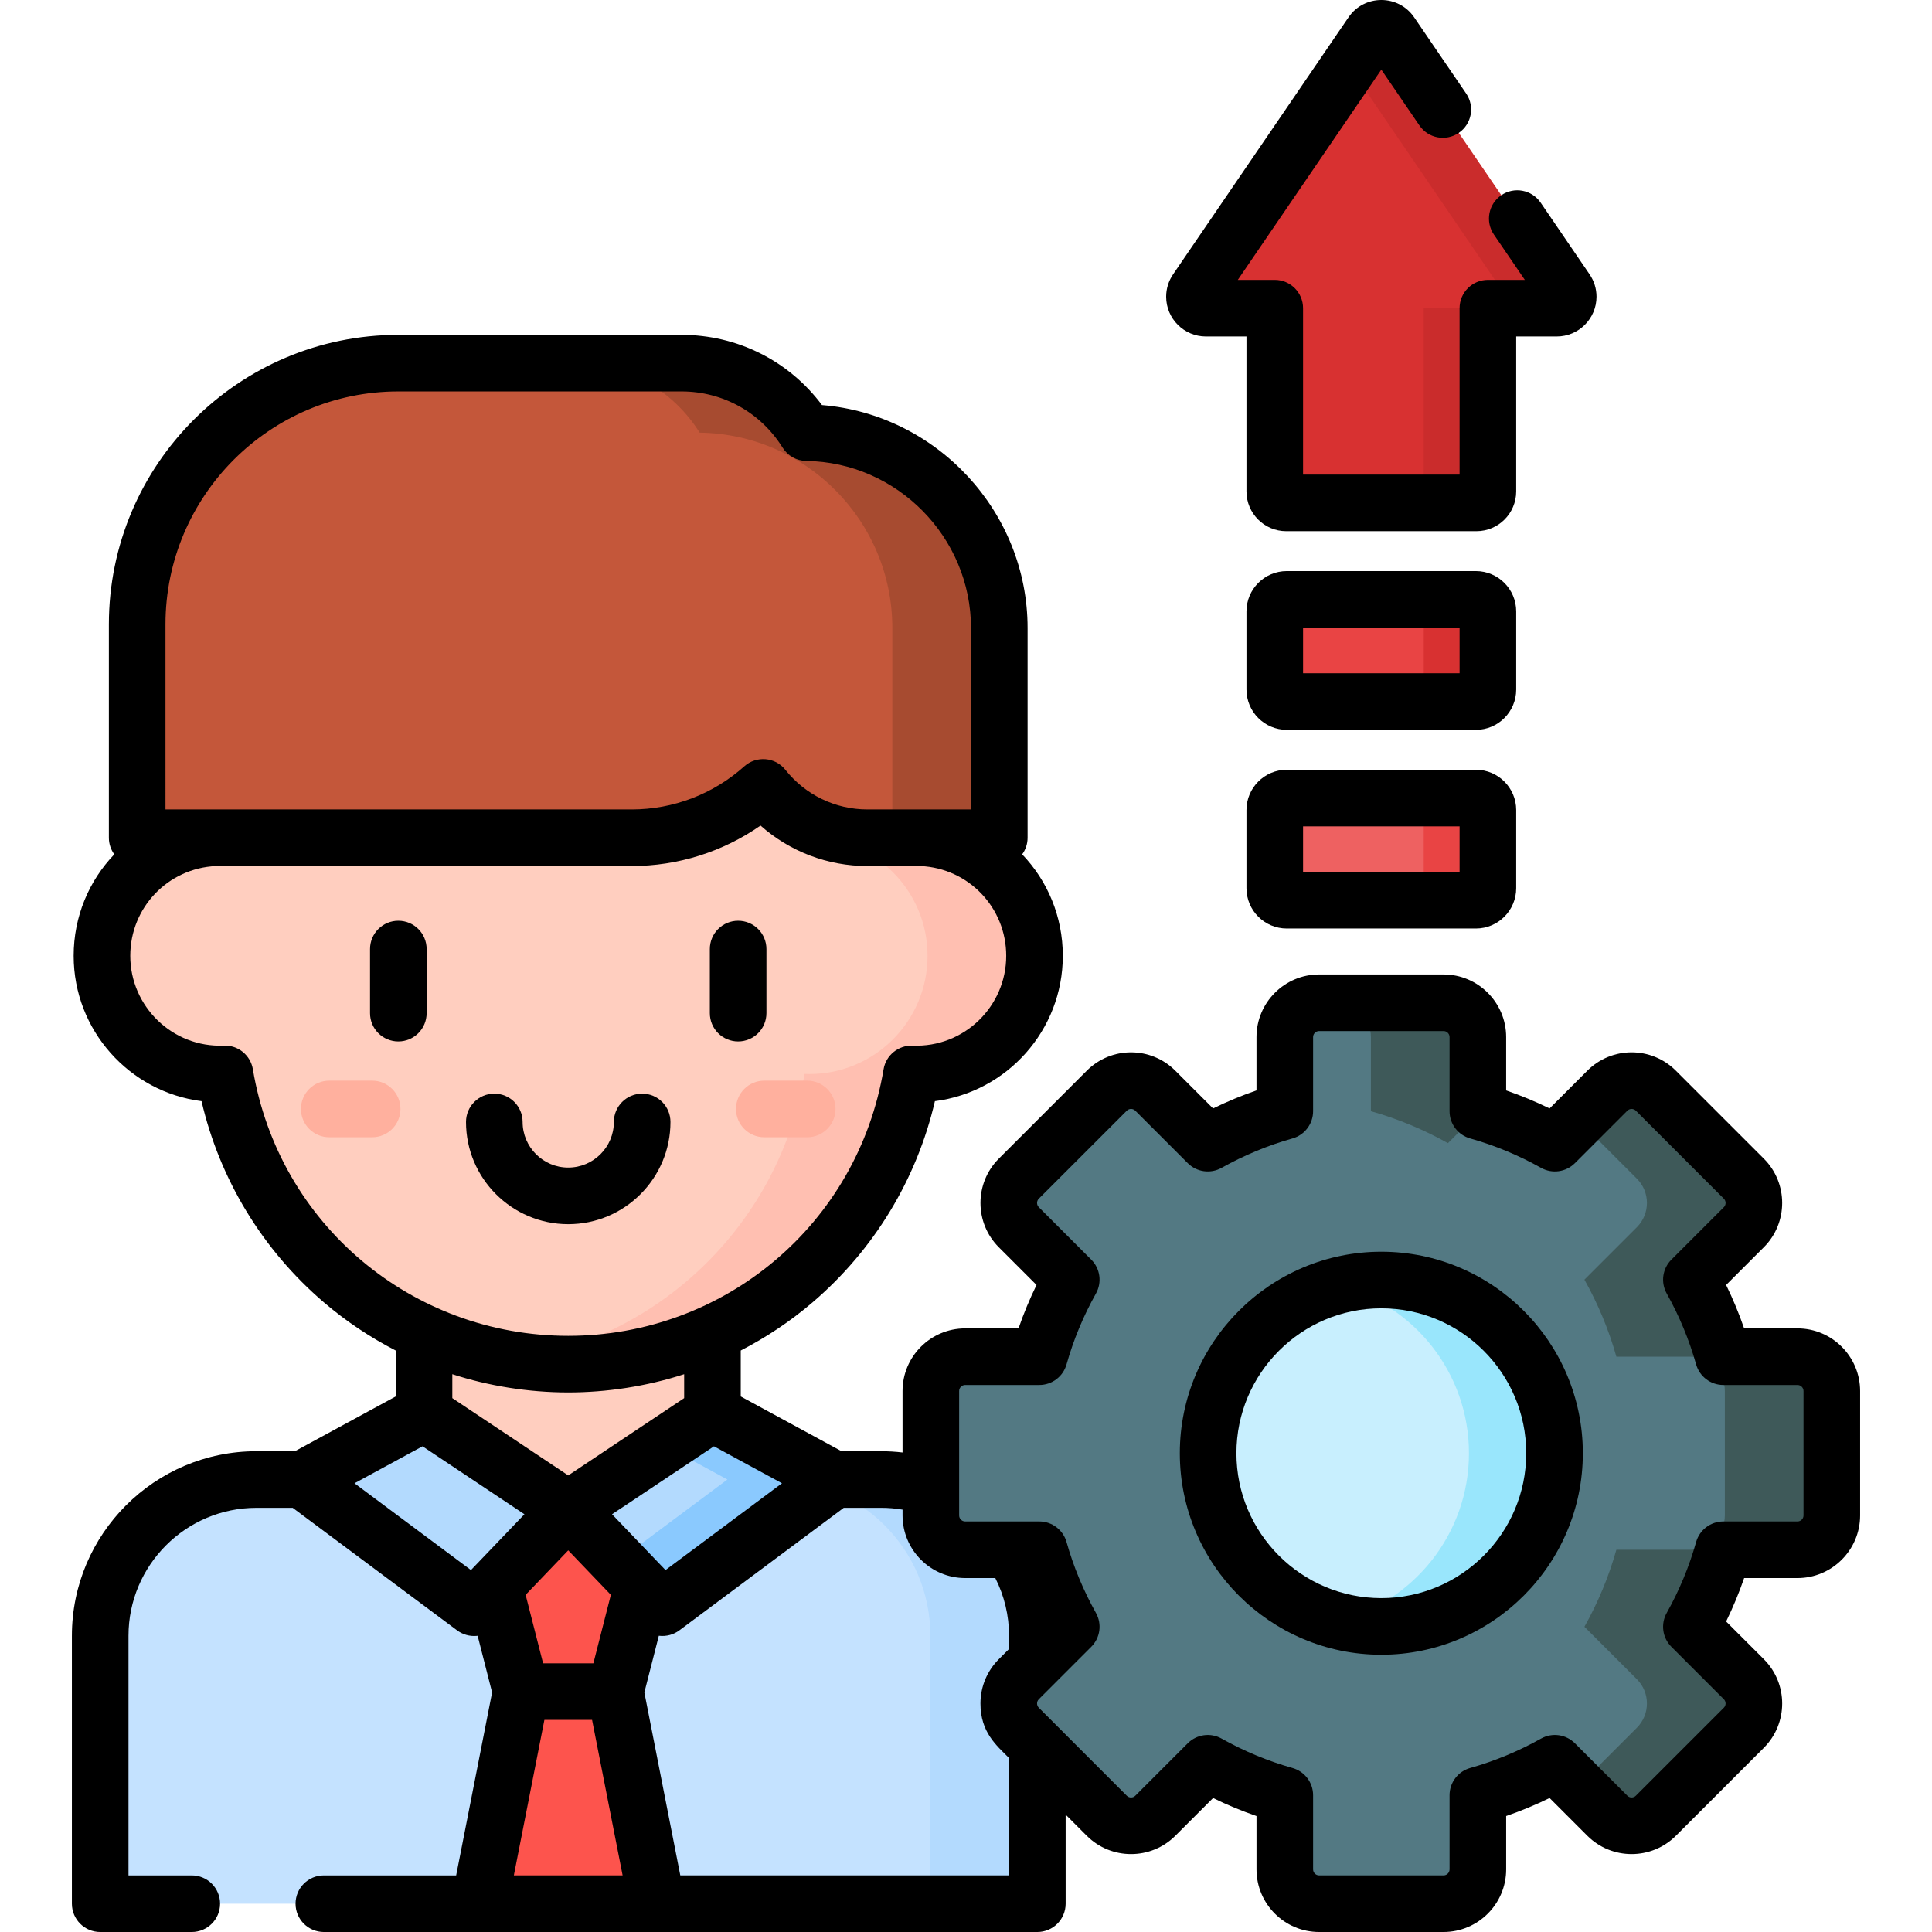 <svg id="Capa_1" enable-background="new 0 0 511.996 511.996" height="512" viewBox="0 0 511.996 511.996" width="512" xmlns="http://www.w3.org/2000/svg"><g><g><g><path d="m80.202 392.084h-12.244c-22.867 0-41.404 18.537-41.404 41.404v71.007h248.351v-71.007c0-22.867-18.537-41.404-41.404-41.404z" fill="#c4e2ff"/><path d="m112.368 312.348v62.183l38.219 25.48 38.22-25.48v-62.183z" fill="#ffcebf"/><path d="m242.83 221.98c-.427 0-.851.015-1.274.032-7.3-43.65-45.246-76.918-90.969-76.918-45.723 0-83.669 33.269-90.969 76.918-.423-.017-.847-.032-1.274-.032-17.299 0-31.323 14.023-31.323 31.322s14.024 31.323 31.323 31.323c.427 0 .851-.015 1.274-.032 7.3 43.65 45.246 76.918 90.969 76.918 45.723 0 83.669-33.268 90.969-76.918.423.017.847.032 1.274.032 17.299 0 31.323-14.024 31.323-31.323s-14.024-31.322-31.323-31.322z" fill="#ffcebf"/><path d="m150.587 400.011-19.59 20.454 7.1 27.825h24.98l7.1-27.825z" fill="#fd544d"/><path d="m138.097 448.29-11.041 56.205h47.058l-11.041-56.205z" fill="#fd544d"/><g fill="#b3dafe"><path d="m112.368 374.532-32.308 17.552 45.581 33.973 24.946-26.046z"/><path d="m188.807 374.532 32.307 17.552-45.581 33.973-24.946-26.046z"/><path d="m233.5 392.084h-28.346c22.867 0 41.404 18.537 41.404 41.404v71.007h28.346v-71.007c0-22.866-18.537-41.404-41.404-41.404z"/></g><path d="m242.83 221.98c-.427 0-.851.015-1.274.032-7.3-43.65-45.246-76.918-90.969-76.918-4.822 0-9.551.391-14.173 1.104 39.206 6.05 70.265 36.768 76.796 75.814.423-.017.847-.032 1.275-.032 17.299 0 31.323 14.023 31.323 31.322s-14.024 31.323-31.323 31.323c-.427 0-.851-.015-1.275-.032-6.53 39.046-37.59 69.764-76.796 75.813 4.622.713 9.351 1.104 14.173 1.104 45.723 0 83.669-33.268 90.969-76.918.423.017.847.032 1.274.032 17.299 0 31.323-14.024 31.323-31.323 0-17.298-14.024-31.321-31.323-31.321z" fill="#ffbfb1"/><path d="m188.807 374.532-12.729 8.485 16.689 9.067-29.041 21.646 11.807 12.327 45.581-33.973z" fill="#8ac9fe"/><path d="m213.759 114.658c-6.896-11.058-19.162-18.421-33.154-18.421h-75.032c-38.229 0-69.22 30.991-69.22 69.22v56.555h131.019c13.406 0 25.628-5.051 34.882-13.345 6.47 8.129 16.443 13.345 27.64 13.345h34.927v-55.57c0-28.361-22.795-51.386-51.062-51.784z" fill="#c4573a"/><g><path d="m213.759 114.658c-6.896-11.058-19.162-18.421-33.154-18.421h-28.346c13.992 0 26.258 7.363 33.154 18.421 28.266.398 51.062 23.423 51.062 51.784v55.57h28.346v-55.57c0-28.361-22.795-51.386-51.062-51.784z" fill="#a74b30"/></g></g><g><path d="m476.347 359.534h-19.647c-2.025-7.19-4.887-14.03-8.467-20.412l13.901-13.901c3.552-3.552 3.552-9.311 0-12.863l-23.315-23.314c-3.552-3.552-9.311-3.552-12.863 0l-13.901 13.901c-6.382-3.58-13.221-6.442-20.412-8.467v-19.647c0-5.023-4.072-9.096-9.096-9.096h-32.972c-5.023 0-9.096 4.072-9.096 9.096v19.647c-7.191 2.025-14.03 4.887-20.412 8.467l-13.901-13.901c-3.552-3.552-9.311-3.552-12.863 0l-23.315 23.314c-3.552 3.552-3.552 9.311 0 12.863l13.901 13.901c-3.58 6.382-6.442 13.221-8.467 20.412h-19.647c-5.023 0-9.096 4.072-9.096 9.096v32.972c0 5.024 4.072 9.096 9.096 9.096h19.647c2.025 7.191 4.887 14.03 8.467 20.412l-13.899 13.9c-3.552 3.552-3.552 9.311 0 12.863l23.315 23.315c3.552 3.552 9.311 3.552 12.863 0l13.901-13.901c6.382 3.58 13.221 6.442 20.412 8.467v19.646c0 5.024 4.072 9.096 9.096 9.096h32.972c5.023 0 9.096-4.072 9.096-9.096v-19.646c7.191-2.025 14.03-4.887 20.412-8.467l13.901 13.901c3.552 3.552 9.311 3.552 12.863 0l23.315-23.315c3.552-3.552 3.552-9.311 0-12.863l-13.901-13.901c3.58-6.382 6.442-13.221 8.467-20.412h19.647c5.023 0 9.096-4.072 9.096-9.096v-32.971c-.002-5.024-4.075-9.096-9.098-9.096z" fill="#537983"/><path d="m388.634 182.736v-20.712c0-1.757-1.424-3.181-3.181-3.181h-44.45c-1.757 0-3.181 1.424-3.181 3.181v20.712c0 1.757 1.424 3.181 3.181 3.181h44.45c1.756 0 3.181-1.424 3.181-3.181z" fill="#e94444"/><path d="m388.634 235.384v-20.712c0-1.757-1.424-3.181-3.181-3.181h-44.45c-1.757 0-3.181 1.424-3.181 3.181v20.712c0 1.757 1.424 3.181 3.181 3.181h44.45c1.756.001 3.181-1.424 3.181-3.181z" fill="#ee6161"/><path d="m409.384 76.924-46.156-67.625-46.157 67.625c-1.376 2.016.068 4.749 2.508 4.749h12.573 5.669v48.559c0 1.677 1.359 3.037 3.037 3.037h44.738c1.677 0 3.037-1.36 3.037-3.037v-48.559h5.669 12.573c2.442 0 3.885-2.733 2.509-4.749z" fill="#d83131"/><path d="m391.122 158.843h-17.008c1.757 0 3.181 1.424 3.181 3.181v20.712c0 1.757-1.424 3.181-3.181 3.181h17.008c1.757 0 3.181-1.424 3.181-3.181v-20.712c0-1.757-1.424-3.181-3.181-3.181z" fill="#d83131"/><path d="m391.122 211.491h-17.008c1.757 0 3.181 1.424 3.181 3.181v20.712c0 1.757-1.424 3.181-3.181 3.181h17.008c1.757 0 3.181-1.424 3.181-3.181v-20.712c0-1.757-1.424-3.181-3.181-3.181z" fill="#e94444"/><g fill="#ca2c2c"><path d="m377.295 130.232c0 1.677-1.36 3.037-3.037 3.037h17.008c1.677 0 3.037-1.36 3.037-3.037v-48.559h-17.008z"/><path d="m415.054 76.924-46.484-68.103c-1.206-1.767-3.811-1.767-5.016 0l-5.996 8.784 40.487 59.319c1.376 2.016-.068 4.749-2.508 4.749h17.008c2.441 0 3.884-2.733 2.509-4.749z"/></g><circle cx="366.062" cy="385.116" fill="#c8effe" r="45.901"/><path d="m366.062 339.215c-3.912 0-7.71.495-11.339 1.42 19.844 5.061 34.562 23.083 34.562 44.481s-14.719 39.42-34.562 44.481c3.628.925 7.426 1.42 11.339 1.42 25.31 0 45.901-20.591 45.901-45.901s-20.591-45.901-45.901-45.901z" fill="#99e6fc"/><g fill="#3e5959"><path d="m363.297 274.831v19.647c7.191 2.025 14.03 4.887 20.412 8.467l8.345-8.345c-.137-.039-.273-.083-.41-.122v-19.647c0-5.023-4.072-9.096-9.096-9.096h-28.346c5.023 0 9.095 4.073 9.095 9.096z"/><path d="m476.347 359.534h-19.647c-2.025-7.19-4.887-14.03-8.467-20.412l13.901-13.901c3.552-3.552 3.552-9.312 0-12.864l-23.315-23.314c-3.552-3.552-9.311-3.552-12.863 0l-7.742 7.741 15.573 15.573c3.552 3.552 3.552 9.311 0 12.864l-13.901 13.901c3.58 6.382 6.442 13.221 8.467 20.412h19.647c5.023 0 9.096 4.072 9.096 9.096v32.972c0 5.023-4.072 9.095-9.096 9.095h-19.647c-2.025 7.191-4.887 14.03-8.467 20.412l13.901 13.901c3.552 3.552 3.552 9.311 0 12.863l-15.573 15.573 7.742 7.742c3.552 3.552 9.311 3.552 12.863 0l23.315-23.315c3.552-3.552 3.552-9.311 0-12.863l-13.901-13.901c3.58-6.382 6.442-13.221 8.467-20.412h19.647c5.023 0 9.096-4.072 9.096-9.095v-32.972c-.001-5.024-4.073-9.096-9.096-9.096z"/></g></g><g><path d="m213.919 301.38h-11.376c-4.142 0-7.5-3.358-7.5-7.5s3.358-7.5 7.5-7.5h11.376c4.142 0 7.5 3.358 7.5 7.5s-3.358 7.5-7.5 7.5z" fill="#ffb09e"/></g><g><path d="m98.628 301.38h-11.377c-4.142 0-7.5-3.358-7.5-7.5s3.358-7.5 7.5-7.5h11.376c4.142 0 7.5 3.358 7.5 7.5s-3.357 7.5-7.499 7.5z" fill="#ffb09e"/></g></g><g><path d="m105.562 244.006c-4.143 0-7.5 3.358-7.5 7.5v16.986c0 4.142 3.357 7.5 7.5 7.5s7.5-3.358 7.5-7.5v-16.986c0-4.142-3.357-7.5-7.5-7.5z"/><path d="m195.612 275.992c4.143 0 7.5-3.358 7.5-7.5v-16.986c0-4.142-3.357-7.5-7.5-7.5s-7.5 3.358-7.5 7.5v16.986c0 4.142 3.358 7.5 7.5 7.5z"/><path d="m150.587 324.416c14.938 0 27.091-12.153 27.091-27.09 0-4.142-3.357-7.5-7.5-7.5s-7.5 3.358-7.5 7.5c0 6.667-5.424 12.09-12.091 12.09-6.666 0-12.09-5.424-12.09-12.09 0-4.142-3.357-7.5-7.5-7.5s-7.5 3.358-7.5 7.5c0 14.937 12.152 27.09 27.09 27.09z"/><path d="m401.803 162.024c0-5.89-4.791-10.681-10.681-10.681h-50.119c-5.89 0-10.681 4.792-10.681 10.681v20.712c0 5.89 4.791 10.681 10.681 10.681h50.119c5.89 0 10.681-4.792 10.681-10.681zm-15 16.393h-41.48v-12.074h41.48z"/><path d="m391.122 203.991h-50.119c-5.89 0-10.681 4.792-10.681 10.681v20.712c0 5.89 4.791 10.681 10.681 10.681h50.119c5.89 0 10.681-4.792 10.681-10.681v-20.712c0-5.889-4.791-10.681-10.681-10.681zm-4.319 27.075h-41.48v-12.074h41.48z"/><path d="m319.579 89.172h10.743v41.06c0 5.81 4.727 10.537 10.536 10.537h50.408c5.81 0 10.536-4.727 10.536-10.537v-41.06h10.743c5.813 0 10.542-4.731 10.542-10.546 0-2.12-.637-4.172-1.84-5.931l-12.966-18.997c-2.335-3.421-7.002-4.302-10.422-1.967-3.422 2.335-4.302 7.001-1.967 10.423l8.202 12.018h-9.793c-4.143 0-7.5 3.358-7.5 7.5v44.096h-41.48v-44.096c0-4.142-3.357-7.5-7.5-7.5h-9.793l38.033-55.722 10.1 14.796c2.334 3.421 7 4.302 10.423 1.967 3.421-2.335 4.301-7.002 1.966-10.423l-13.785-20.196c-4.185-6.135-13.24-6.115-17.405-.001l-46.484 68.104c-1.203 1.763-1.839 3.813-1.839 5.93 0 5.814 4.729 10.545 10.542 10.545z"/><path d="m366.062 331.715c-29.445 0-53.4 23.956-53.4 53.401s23.955 53.4 53.4 53.4 53.4-23.955 53.4-53.4-23.954-53.401-53.4-53.401zm0 91.801c-21.174 0-38.4-17.227-38.4-38.4 0-21.174 17.227-38.401 38.4-38.401s38.4 17.227 38.4 38.401c.001 21.174-17.226 38.4-38.4 38.4z"/><path d="m476.346 352.034h-14.138c-1.351-3.924-2.946-7.769-4.773-11.506l10.003-10.003c6.47-6.47 6.47-16.999-.001-23.47l-23.314-23.313c-6.485-6.486-16.982-6.488-23.47 0l-10.002 10.002c-3.738-1.828-7.584-3.423-11.508-4.774v-14.137c0-9.151-7.444-16.596-16.596-16.596h-32.971c-9.151 0-16.596 7.445-16.596 16.596v14.137c-3.924 1.351-7.77 2.947-11.508 4.774l-10.002-10.001c-6.484-6.485-16.982-6.489-23.469-.001l-23.316 23.315c-6.47 6.47-6.47 16.999.001 23.47l10.002 10.002c-1.827 3.737-3.423 7.583-4.773 11.506h-14.138c-9.151 0-16.596 7.445-16.596 16.596v16.29c-1.882-.22-3.778-.335-5.683-.335h-10.48l-26.713-14.513v-12.173c6.776-3.494 13.178-7.761 19.046-12.777 16.263-13.9 27.623-32.653 32.408-53.308 19.088-2.43 33.893-18.774 33.893-38.511 0-10.443-4.08-19.918-10.766-26.892.898-1.236 1.433-2.753 1.433-4.398v-55.57c0-30.899-24.098-56.616-54.483-59.094-8.775-11.725-22.417-18.611-37.232-18.611h-75.032c-42.304 0-76.72 34.417-76.72 76.72v56.555c0 1.645.536 3.161 1.433 4.398-6.685 6.975-10.766 16.45-10.766 26.892 0 19.737 14.805 36.082 33.892 38.511 4.786 20.655 16.146 39.408 32.408 53.308 5.868 5.015 12.27 9.283 19.047 12.777v12.173l-26.713 14.513h-10.195c-26.966 0-48.904 21.938-48.904 48.905v71.007c0 4.142 3.357 7.5 7.5 7.5h24.27c4.143 0 7.5-3.358 7.5-7.5s-3.357-7.5-7.5-7.5h-16.77v-63.507c0-18.695 15.209-33.905 33.904-33.905h9.615l43.585 32.486c1.436 1.07 3.299 1.624 5.167 1.453.086-.008.17-.022.255-.033l3.832 15.015-9.525 48.49h-35.064c-4.143 0-7.5 3.358-7.5 7.5s3.357 7.5 7.5 7.5h189.081c4.143 0 7.5-3.358 7.5-7.5v-23.602l5.598 5.598c6.471 6.47 16.997 6.471 23.47 0l10.002-10.002c3.738 1.828 7.584 3.423 11.508 4.774v14.135c0 9.151 7.444 16.596 16.596 16.596h32.971c9.151 0 16.596-7.445 16.596-16.596v-14.137c3.924-1.351 7.77-2.947 11.508-4.774l10.002 10.002c6.471 6.47 16.997 6.471 23.47 0l23.315-23.315c6.47-6.47 6.47-16.999-.001-23.469l-10.002-10.002c1.827-3.738 3.423-7.583 4.774-11.507h14.137c9.151 0 16.596-7.445 16.596-16.596v-32.972c-.002-9.151-7.446-16.596-16.598-16.596zm-337.052 70.611 11.293-11.791 11.294 11.792-4.63 18.145h-13.327zm22.9-21.358 27.008-18.005 18.029 9.795-30.866 23.006c-.061-.064-14.052-14.672-14.171-14.796zm-118.341-235.83c0-34.032 27.688-61.72 61.72-61.72h75.032c10.96 0 20.976 5.566 26.791 14.89 1.35 2.164 3.707 3.494 6.258 3.53 24.078.339 43.667 20.206 43.667 44.285v48.07c-10.096 0-17.27 0-27.428 0-8.517 0-16.452-3.833-21.771-10.516-2.717-3.413-7.706-3.753-10.874-.914-8.223 7.371-18.832 11.43-29.875 11.43-4.989 0-118.105 0-123.52 0zm23.162 117.898c-.617-3.687-3.871-6.403-7.7-6.257-13.617.557-24.794-10.381-24.794-23.796 0-12.787 9.966-23.21 22.715-23.79h110.137c12.297 0 24.191-3.77 34.17-10.731 7.766 6.889 17.765 10.731 28.351 10.731h14.045c12.749.58 22.715 11.003 22.715 23.79 0 13.415-11.175 24.35-24.796 23.796-3.764-.133-7.076 2.53-7.699 6.257-6.882 41.152-42.252 70.655-83.571 70.655-41.348 0-76.693-29.524-83.573-70.655zm83.572 85.655c10.07 0 20.725-1.587 30.72-4.834v6.342l-30.72 20.479-30.719-20.479v-6.342c9.54 3.1 20.162 4.834 30.719 4.834zm-38.615 14.272 27.007 18.005-14.171 14.796-30.865-23.006zm24.201 113.714 8.095-41.206h12.636l8.095 41.206zm131.231 0h-87.12l-9.524-48.481 3.834-15.023c2.089.252 3.99-.358 5.412-1.415.003-.002.006-.004.01-.006l43.587-32.487h9.897c1.91 0 3.809.161 5.683.479v1.538c0 9.151 7.444 16.596 16.596 16.596h7.983c2.393 4.72 3.643 9.938 3.643 15.292v3.5c-.725.725-2.583 2.583-2.717 2.717-2.96 2.96-4.861 7.089-4.861 11.735 0 7.632 4.241 11.115 7.578 14.453v31.102zm210.538-95.395c0 .88-.716 1.596-1.596 1.596h-19.646c-3.359 0-6.309 2.233-7.219 5.467-1.836 6.518-4.457 12.835-7.789 18.776-1.644 2.93-1.138 6.597 1.238 8.972l13.9 13.901c.622.622.622 1.634 0 2.256l-23.315 23.315c-.622.623-1.634.622-2.256 0l-13.901-13.901c-2.375-2.376-6.043-2.88-8.972-1.238-5.942 3.333-12.26 5.954-18.776 7.789-3.233.911-5.467 3.86-5.467 7.219v19.647c0 .88-.716 1.596-1.596 1.596h-32.971c-.88 0-1.596-.716-1.596-1.596v-19.646c0-3.359-2.233-6.309-5.467-7.219-6.517-1.835-12.834-4.456-18.776-7.789-2.925-1.64-6.593-1.141-8.972 1.238l-13.902 13.901c-.622.623-1.635.622-2.255 0-.177-.177-23.33-23.333-23.33-23.333-.588-.606-.617-1.607.014-2.238l4.914-4.914c.003-.003.005-.006.008-.009l8.979-8.979c2.376-2.375 2.882-6.042 1.238-8.972-3.332-5.941-5.953-12.258-7.789-18.776-.91-3.233-3.859-5.467-7.219-5.467h-7.362-12.284c-.88 0-1.596-.716-1.596-1.596v-7.361-25.61c0-.88.716-1.596 1.596-1.596h19.646c3.359 0 6.309-2.233 7.219-5.466 1.837-6.519 4.457-12.836 7.789-18.775 1.644-2.931 1.139-6.597-1.238-8.973l-13.9-13.9c-.622-.623-.622-1.636-.001-2.258l23.316-23.314c.622-.622 1.629-.626 2.256 0l13.901 13.901c2.375 2.376 6.043 2.881 8.972 1.238 5.941-3.333 12.259-5.954 18.776-7.789 3.233-.911 5.467-3.86 5.467-7.219v-19.646c0-.88.716-1.596 1.596-1.596h32.971c.88 0 1.596.716 1.596 1.596v19.646c0 3.359 2.233 6.309 5.467 7.219 6.518 1.835 12.835 4.456 18.776 7.789 2.928 1.643 6.595 1.139 8.972-1.238l13.902-13.901c.622-.622 1.629-.626 2.256.001l23.314 23.313c.622.623.622 1.636.001 2.258l-13.901 13.901c-2.377 2.376-2.882 6.042-1.238 8.973 3.332 5.939 5.952 12.256 7.789 18.775.91 3.233 3.859 5.466 7.219 5.466h19.646c.88 0 1.596.716 1.596 1.596z"/></g></g></svg>